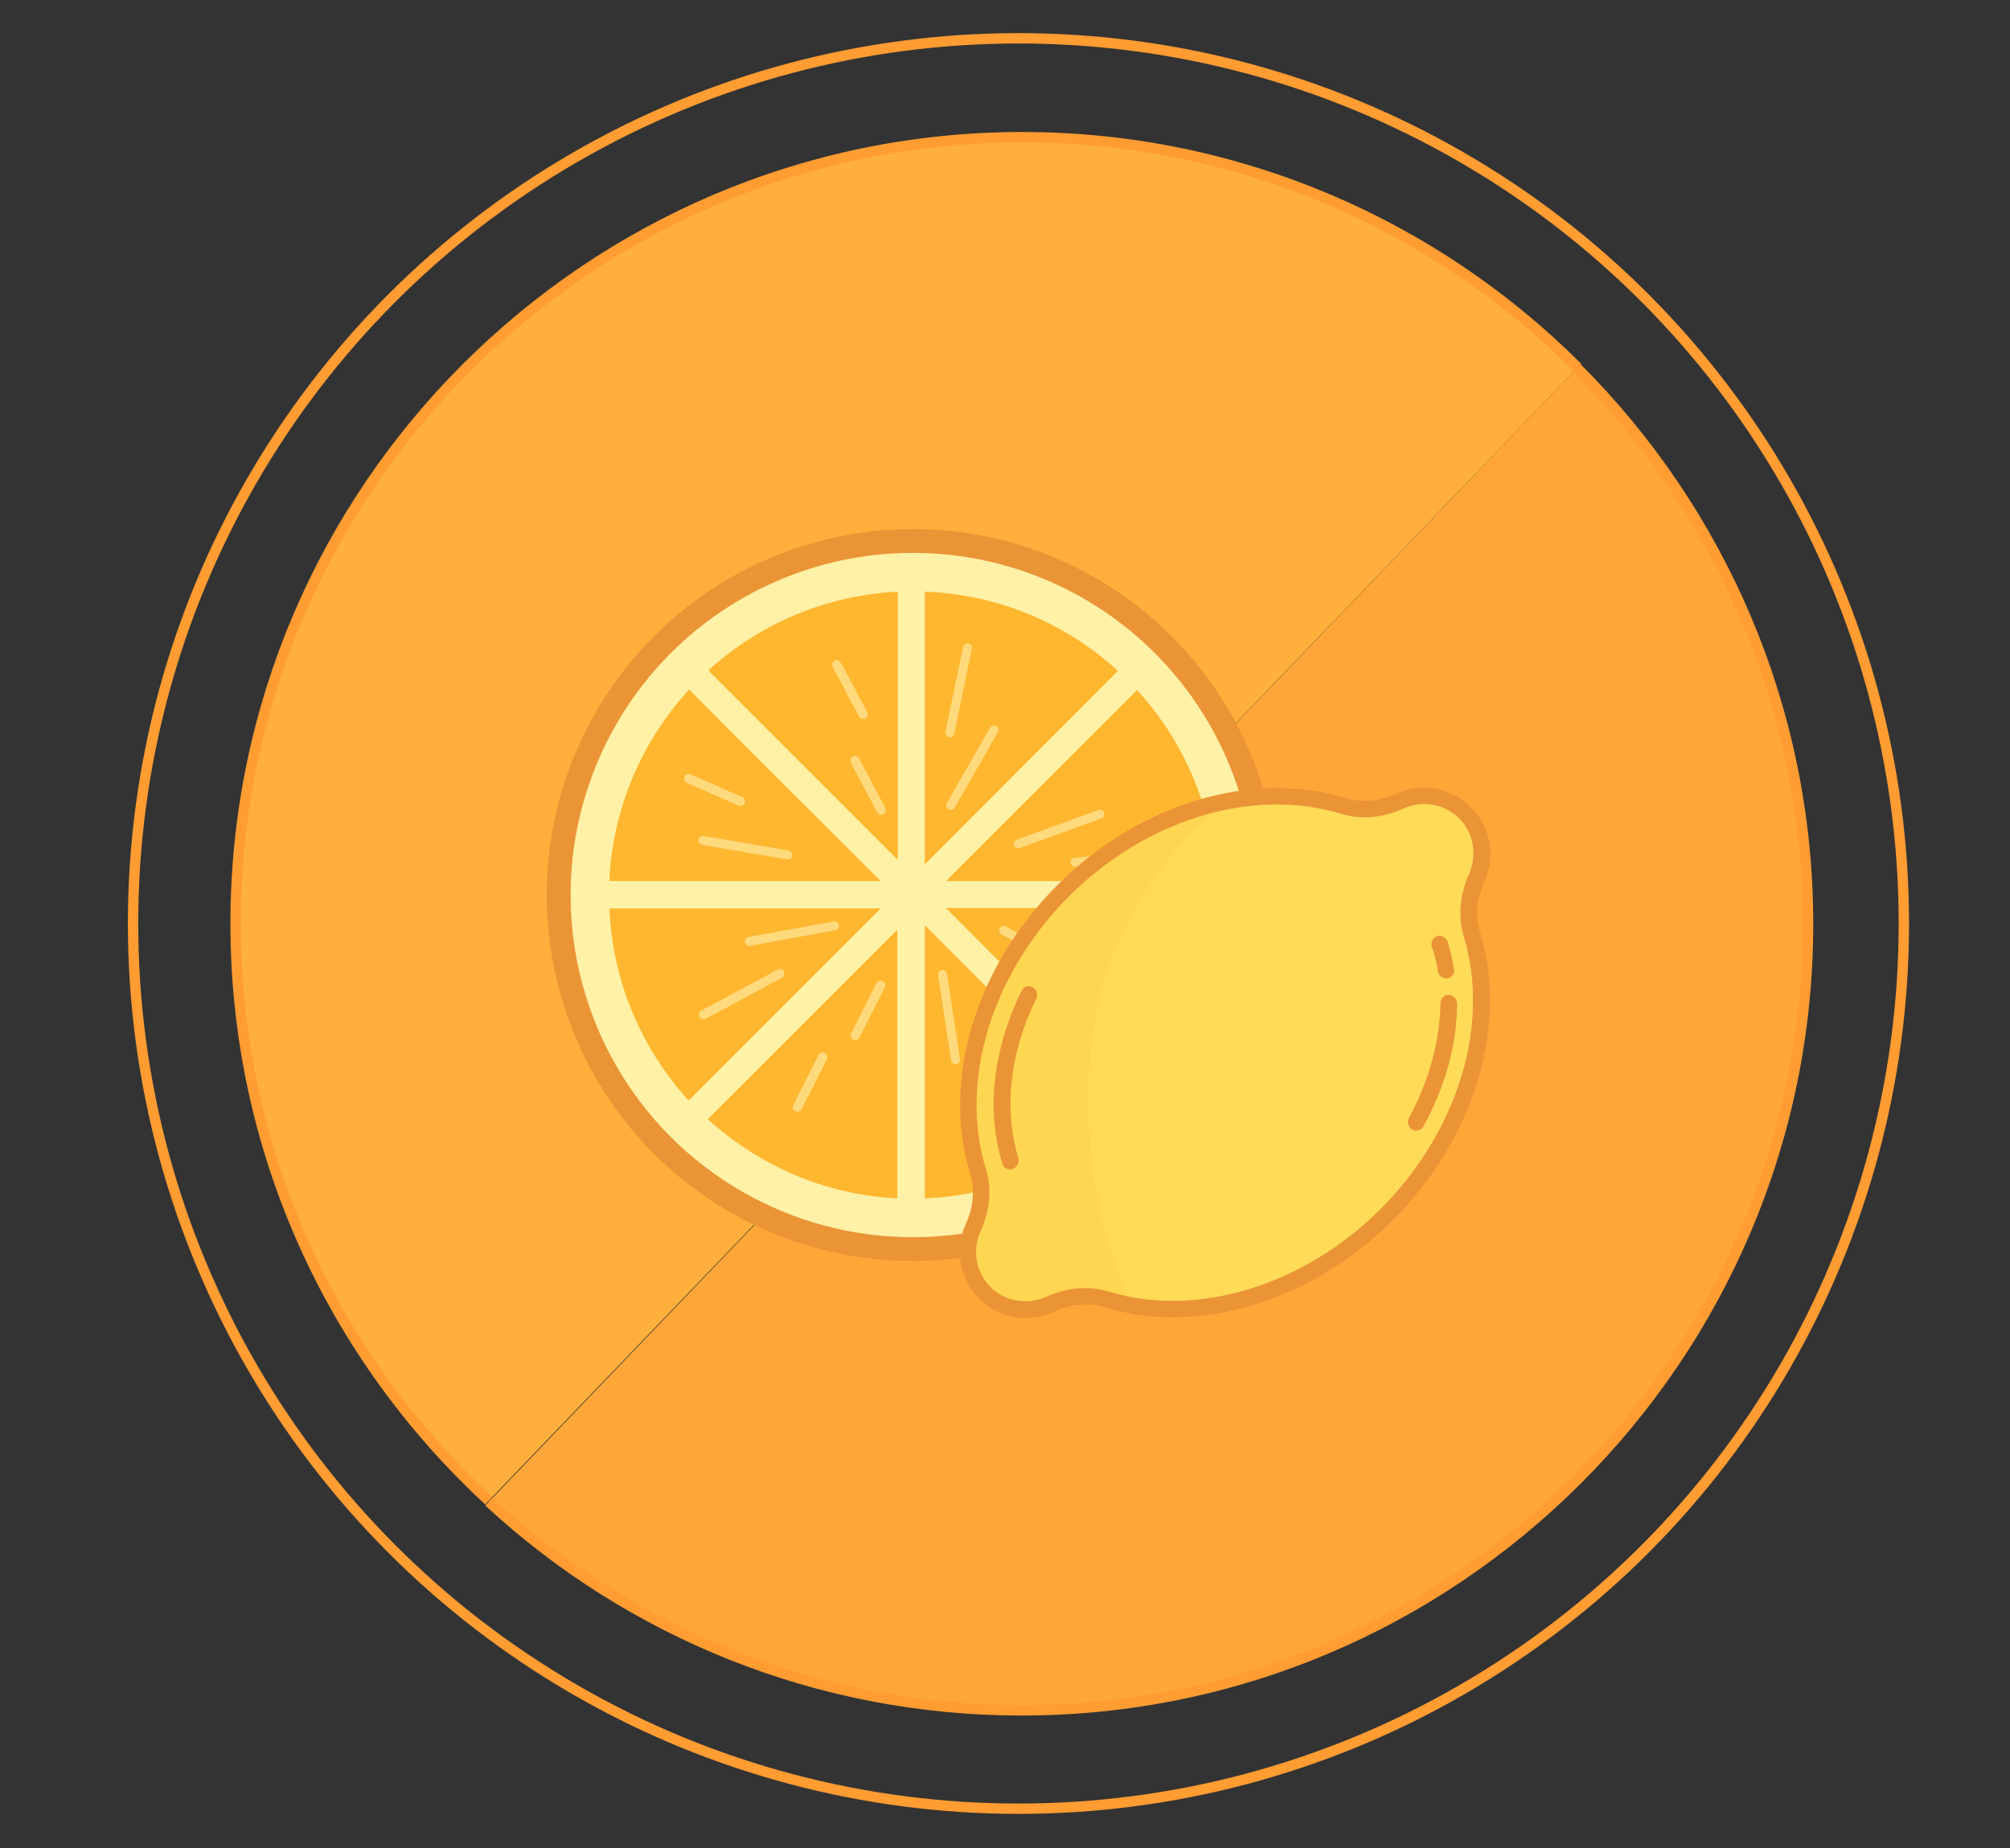 <?xml version="1.0" encoding="utf-8"?>
<!-- Generator: Adobe Illustrator 21.1.0, SVG Export Plug-In . SVG Version: 6.00 Build 0)  -->
<svg version="1.1" id="Layer_1" xmlns="http://www.w3.org/2000/svg" xmlns:xlink="http://www.w3.org/1999/xlink" x="0px" y="0px"
	 viewBox="0 0 388.2 357" style="enable-background:new 0 0 388.2 357;" xml:space="preserve">
<rect x="0" y="0" width="388.2" height="357" fill="#333333" stroke="none"/>
<style type="text/css">
	.st0{fill:#FFA639;stroke:#FF9C32;stroke-width:2;stroke-miterlimit:10;}
	.st1{fill:#FFAF3B;stroke:#FF9C32;stroke-width:2;stroke-miterlimit:10;}
	.st2{fill:none;stroke:#FF9C32;stroke-width:2;stroke-miterlimit:10;}
	.st3{fill:#EA9436;}
	.st4{fill:#FFF1A5;}
	.st5{fill:#FFB730;}
	.st6{fill:#FFDA7D;}
	.st7{fill:#FFDB58;}
	.st8{fill:#FFD652;}
</style>
<g id="Selected_1_">
	<g id="Selected">
		<path class="st0" d="M304.6,71.1c27.5,27.5,44.6,65.5,44.6,107.4c0,83.7-68.2,151.9-151.9,151.9c-39.7,0-75.9-15.3-102.9-40.3"/>
		<path class="st1" d="M94.4,289.9c-30.1-27.8-48.9-67.5-48.9-111.5c0-83.7,68.2-151.9,151.9-151.9c41.8,0,79.8,17,107.3,44.5"/>
		<circle class="st2" cx="196.7" cy="178.4" r="171"/>
	</g>
</g>
<g>
	<g id="Orange">
		<circle class="st3" cx="176.3" cy="172.9" r="70.7"/>
		<circle class="st4" cx="176.3" cy="172.9" r="66.1"/>
		<g>
			<path class="st5" d="M136.7,216.2c9.8,8.9,22.5,14.6,36.6,15.3v-51.9C161.1,191.8,148.9,204,136.7,216.2z"/>
			<path class="st5" d="M170.1,175.5h-52.4c0.6,14.3,6.3,27.2,15.3,37.1L170.1,175.5z"/>
			<path class="st5" d="M173.4,166.1v-51.8c-14.1,0.7-26.8,6.3-36.6,15.2C149,141.7,161.2,153.9,173.4,166.1z"/>
			<path class="st5" d="M133.1,133.2c-9,9.8-14.8,22.8-15.4,37h52.4C157.8,157.9,145.4,145.6,133.1,133.2z"/>
			<path class="st5" d="M215.9,129.6c-9.9-9.1-23-14.8-37.3-15.3V167C191,154.5,203.5,142.1,215.9,129.6z"/>
			<path class="st5" d="M182.7,170.2h52.2c-0.6-14.2-6.3-27.1-15.3-36.9C207.3,145.6,195,157.9,182.7,170.2z"/>
			<path class="st5" d="M219.7,212.4c9-9.8,14.6-22.7,15.2-37h-52.2C195,187.8,207.4,200.1,219.7,212.4z"/>
			<path class="st5" d="M178.6,178.7v52.8c14.4-0.6,27.5-6.3,37.4-15.4C203.5,203.7,191.1,191.2,178.6,178.7z"/>
		</g>
		<g>
			<path class="st6" d="M152.3,164.3c0.5,0.1,0.8,0.5,0.7,1l0,0c-0.1,0.5-0.5,0.8-1,0.7l-16.4-2.8c-0.5-0.1-0.8-0.5-0.7-1l0,0
				c0.1-0.5,0.5-0.8,1-0.7L152.3,164.3z"/>
			<path class="st6" d="M184.4,156c-0.2,0.4-0.8,0.6-1.2,0.3l0,0c-0.4-0.2-0.6-0.8-0.3-1.2l8.3-14.5c0.2-0.4,0.8-0.6,1.2-0.3l0,0
				c0.4,0.2,0.6,0.8,0.3,1.2L184.4,156z"/>
			<path class="st6" d="M184.3,141.7c-0.1,0.5-0.6,0.8-1,0.7l0,0c-0.5-0.1-0.8-0.6-0.7-1L186,125c0.1-0.5,0.6-0.8,1-0.7l0,0
				c0.5,0.1,0.8,0.6,0.7,1L184.3,141.7z"/>
			<path class="st6" d="M143.4,154c0.4,0.2,0.6,0.7,0.4,1.2l0,0c-0.2,0.4-0.7,0.6-1.2,0.4l-10-4.4c-0.4-0.2-0.6-0.7-0.4-1.2l0,0
				c0.2-0.4,0.7-0.6,1.2-0.4L143.4,154z"/>
			<path class="st6" d="M171,156.1c0.2,0.4,0,1-0.4,1.2l0,0c-0.4,0.2-1,0-1.2-0.4l-5.1-9.6c-0.2-0.4,0-1,0.4-1.2l0,0
				c0.4-0.2,1,0,1.2,0.4L171,156.1z"/>
			<path class="st6" d="M167.5,137.6c0.2,0.4,0,1-0.4,1.2l0,0c-0.4,0.2-1,0-1.2-0.4l-5.1-9.6c-0.2-0.4,0-1,0.4-1.2l0,0
				c0.4-0.2,1,0,1.2,0.4L167.5,137.6z"/>
			<path class="st6" d="M197,163.8c-0.5,0.2-1-0.1-1.1-0.5l0,0c-0.2-0.5,0.1-1,0.5-1.1l15.7-5.7c0.5-0.2,1,0.1,1.1,0.5l0,0
				c0.2,0.5-0.1,1-0.5,1.1L197,163.8z"/>
			<path class="st6" d="M181.2,188.4c-0.1-0.5,0.3-0.9,0.7-1l0,0c0.5-0.1,0.9,0.3,1,0.7l2.5,16.5c0.1,0.5-0.3,0.9-0.7,1l0,0
				c-0.5,0.1-0.9-0.3-1-0.7L181.2,188.4z"/>
			<path class="st6" d="M190.2,199.5c-0.2-0.4,0-1,0.4-1.2l0,0c0.4-0.2,1,0,1.2,0.4l7.4,14.9c0.2,0.4,0,1-0.4,1.2l0,0
				c-0.4,0.2-1,0-1.2-0.4L190.2,199.5z"/>
			<path class="st6" d="M207.7,167.4c-0.5,0-0.9-0.3-0.9-0.8l0,0c0-0.5,0.3-0.9,0.8-0.9l10.8-1.1c0.5,0,0.9,0.3,0.9,0.8l0,0
				c0,0.5-0.3,0.9-0.8,0.9L207.7,167.4z"/>
			<path class="st6" d="M193.4,180.5c-0.4-0.2-0.6-0.8-0.3-1.2l0,0c0.2-0.4,0.8-0.6,1.2-0.3l9.6,5.2c0.4,0.2,0.6,0.8,0.3,1.2l0,0
				c-0.2,0.4-0.8,0.6-1.2,0.3L193.4,180.5z"/>
			<path class="st6" d="M207,192.1c-0.4-0.2-0.6-0.8-0.3-1.2l0,0c0.2-0.4,0.8-0.6,1.2-0.3l9.6,5.2c0.4,0.2,0.6,0.8,0.3,1.2l0,0
				c-0.2,0.4-0.8,0.6-1.2,0.3L207,192.1z"/>
			<path class="st6" d="M161,178c0.5-0.1,0.9,0.2,1,0.7l0,0c0.1,0.5-0.2,0.9-0.7,1l-16.4,3c-0.5,0.1-0.9-0.2-1-0.7l0,0
				c-0.1-0.5,0.2-0.9,0.7-1L161,178z"/>
			<path class="st6" d="M150.2,187.3c0.4-0.2,1-0.1,1.2,0.4l0,0c0.2,0.4,0.1,1-0.4,1.2l-14.7,7.9c-0.4,0.2-1,0.1-1.2-0.4l0,0
				c-0.2-0.4-0.1-1,0.4-1.2L150.2,187.3z"/>
			<path class="st6" d="M169.3,189.9c0.2-0.4,0.8-0.6,1.2-0.4l0,0c0.4,0.2,0.6,0.8,0.4,1.2l-4.9,9.7c-0.2,0.4-0.8,0.6-1.2,0.4l0,0
				c-0.4-0.2-0.6-0.8-0.4-1.2L169.3,189.9z"/>
			<path class="st6" d="M158.1,203.8c0.2-0.4,0.8-0.6,1.2-0.4l0,0c0.4,0.2,0.6,0.8,0.4,1.2l-4.9,9.7c-0.2,0.4-0.8,0.6-1.2,0.4l0,0
				c-0.4-0.2-0.6-0.8-0.4-1.2L158.1,203.8z"/>
		</g>
	</g>
	<g id="Lemon">
		<path class="st7" d="M285.8,162.9c-0.8-4.4-4.4-7.9-8.8-8.8c-2.4-0.5-4.8-0.1-6.8,0.8c-3.4,1.6-7.2,2-10.8,0.9
			c-16.9-5.2-38.2,0.6-53.9,16.3c-15.7,15.7-21.5,37-16.3,53.9c1.1,3.6,0.6,7.4-0.9,10.8c-0.9,2-1.3,4.4-0.8,6.8
			c0.8,4.4,4.4,7.9,8.8,8.8c2.5,0.5,4.8,0.1,6.8-0.8c3.4-1.6,7.2-2,10.8-0.9c16.9,5.2,38.2-0.6,53.9-16.3
			c15.7-15.7,21.5-37,16.3-53.9c-1.1-3.6-0.6-7.4,0.9-10.8C285.9,167.7,286.3,165.4,285.8,162.9z"/>
		<g>
			<path class="st8" d="M237.2,155c-11.1,2.1-22.4,7.9-31.7,17.2c-15.7,15.7-21.5,37-16.3,53.9c1.1,3.6,0.6,7.4-0.9,10.8
				c-0.9,2-1.3,4.4-0.8,6.8c0.8,4.4,4.4,7.9,8.8,8.8c2.5,0.5,4.8,0.1,6.8-0.8c3.4-1.6,7.2-2,10.8-0.9c1.5,0.5,3.1,0.8,4.6,1.1
				C207.8,229,201.6,181.7,237.2,155z"/>
		</g>
		<g>
			<path class="st3" d="M286.7,170.3c1.1-2.4,1.4-5.1,0.9-7.8l0,0c-1-5.1-5-9.1-10.1-10.1c-2.7-0.5-5.4-0.2-7.8,0.9
				c-3.3,1.5-6.7,1.8-9.7,0.9c-18.1-5.6-40,1-55.8,16.8c-15.8,15.8-22.4,37.6-16.8,55.8c0.9,3,0.6,6.5-0.9,9.7
				c-1.1,2.4-1.4,5.1-0.9,7.8c1,5.1,5,9.1,10.1,10.1c0.8,0.2,1.7,0.2,2.5,0.2c1.8,0,3.6-0.4,5.3-1.2c3.3-1.5,6.7-1.8,9.7-0.9
				c18.1,5.6,40-1,55.8-16.8c15.8-15.8,22.4-37.6,16.8-55.8C284.9,177,285.2,173.5,286.7,170.3z M282.7,180.9
				c5.2,17-1.1,37.6-16,52.6c-14.9,14.9-35.6,21.2-52.6,16c-3.8-1.2-8-0.8-12,1c-1.8,0.8-3.8,1.1-5.9,0.7c-3.8-0.7-6.8-3.7-7.5-7.5
				c-0.4-2-0.1-4.1,0.7-5.9c1.8-4,2.2-8.2,1-12c-5.2-17,1.1-37.6,16-52.6c11.4-11.4,26.2-17.8,40.2-17.8c4.2,0,8.4,0.6,12.4,1.8
				c3.8,1.2,8,0.8,12-1c1.8-0.8,3.8-1.1,5.9-0.7c3.8,0.7,6.8,3.7,7.5,7.5l0,0c0.4,2,0.1,4.1-0.7,5.9
				C281.9,172.9,281.6,177.2,282.7,180.9z"/>
			<path class="st3" d="M199.4,190.7c-0.8-0.4-1.8-0.1-2.1,0.7c-5.5,11.2-6.9,23.1-3.7,33.4c0.2,0.7,0.8,1.1,1.5,1.1
				c0.2,0,0.3,0,0.5-0.1c0.8-0.3,1.3-1.2,1.1-2c-2.9-9.5-1.7-20.5,3.5-31C200.5,192.1,200.2,191.1,199.4,190.7z"/>
			<path class="st3" d="M279.8,192.2C279.8,192.2,279.8,192.2,279.8,192.2c-0.9,0-1.6,0.7-1.6,1.6c-0.1,7.3-2.2,15-6.1,22.2
				c-0.4,0.8-0.1,1.7,0.6,2.2c0.2,0.1,0.5,0.2,0.8,0.2c0.6,0,1.1-0.3,1.4-0.8c4.2-7.6,6.5-15.8,6.5-23.7
				C281.4,192.9,280.6,192.2,279.8,192.2z"/>
			<path class="st3" d="M277.7,187.6c0.1,0.8,0.8,1.4,1.6,1.4c0.1,0,0.2,0,0.2,0c0.9-0.1,1.5-1,1.3-1.8c-0.3-1.8-0.7-3.6-1.2-5.3
				c-0.3-0.8-1.2-1.3-2-1.1c-0.8,0.3-1.3,1.2-1.1,2C277.1,184.4,277.5,186,277.7,187.6z"/>
		</g>
	</g>
</g>
</svg>

